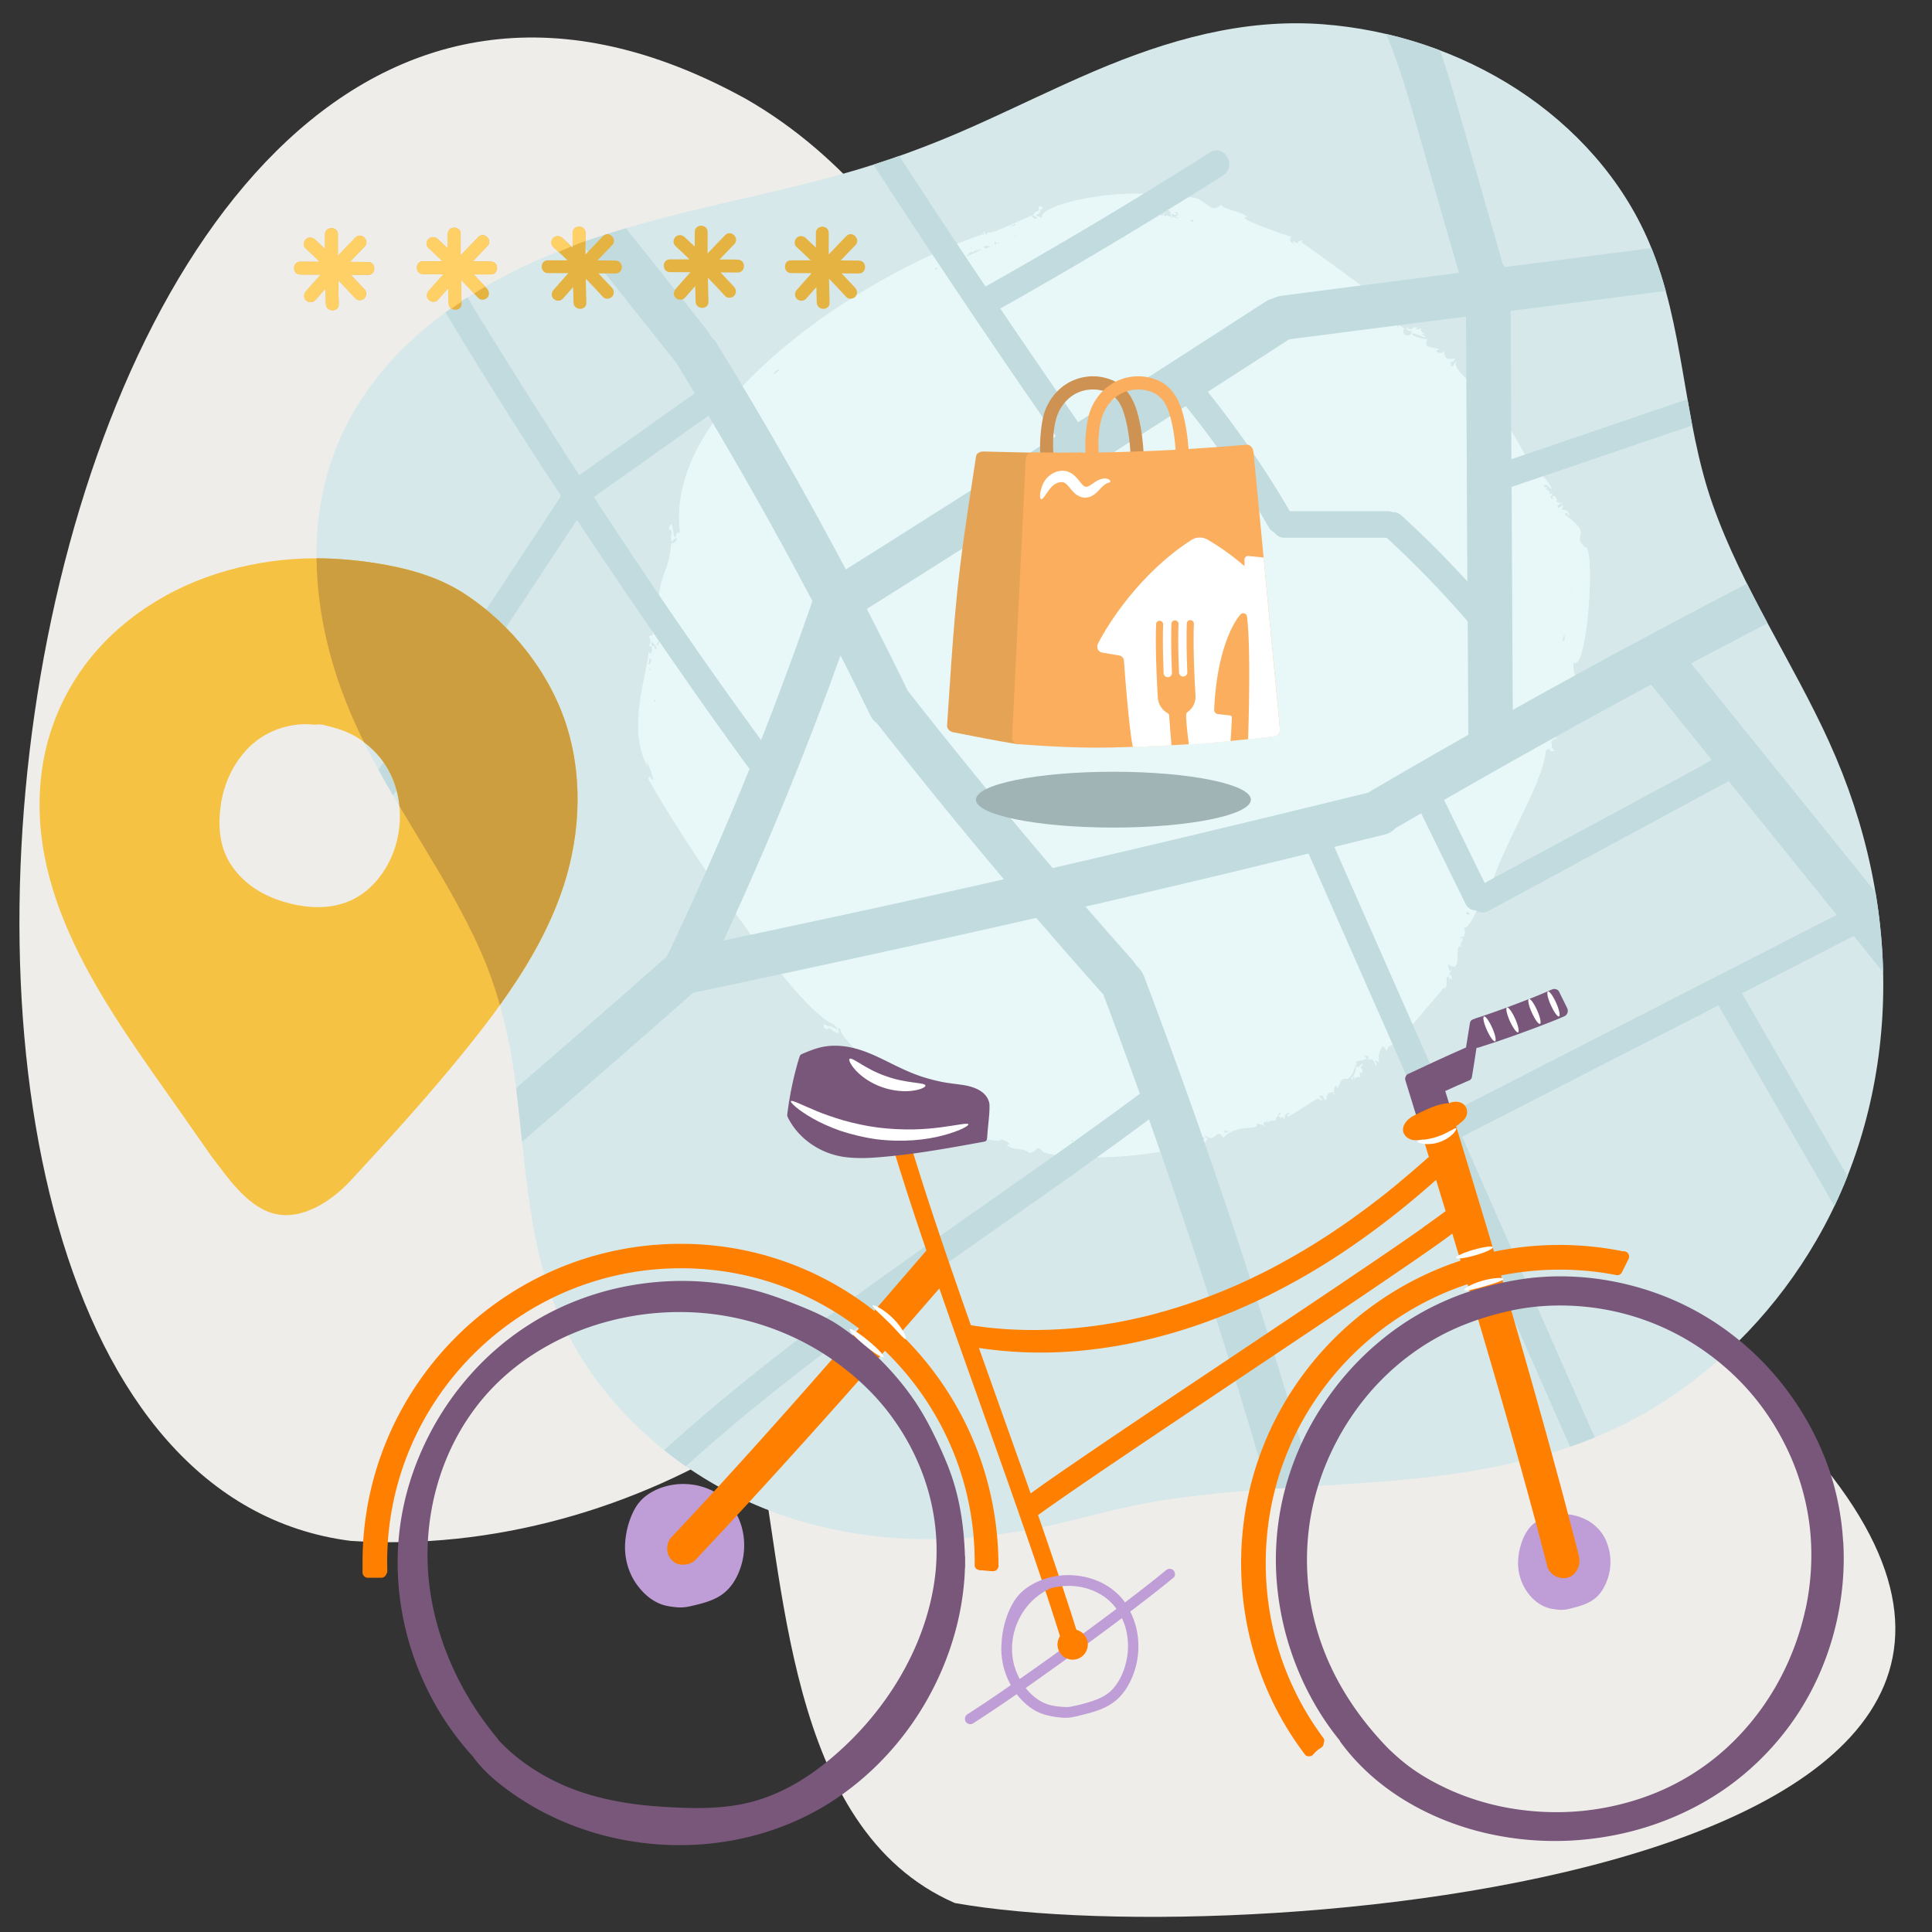 <svg xmlns="http://www.w3.org/2000/svg" viewBox="0 0 200 200"><rect x="0" y="0" width="200" height="200" fill="#333333" stroke="none"/><defs><clipPath id="clippath"><path class="cls-1" d="M189.38 76.86c-3.78-8.31-9.01-15.94-12.07-24.59-3.13-8.84-2.91-18.55-6.61-27.21-2.78-6.52-7.7-11.94-13.61-15.79-6-3.9-13.02-6.22-20.15-6.76-8.28-.62-16.14 1.65-23.69 4.87-4.26 1.82-8.4 3.88-12.63 5.76-4.4 1.96-8.89 3.61-13.53 4.9-9.25 2.58-18.83 4.06-27.86 7.43-7.34 2.74-14.51 6.81-19.61 12.88-2.59 3.09-4.57 6.66-5.69 10.54-1.25 4.32-1.44 8.91-.86 13.35.58 4.47 1.91 8.79 3.79 12.89 1.86 4.04 4.18 7.85 6.49 11.65 2.29 3.79 4.59 7.6 6.39 11.65 1.91 4.31 2.98 8.85 3.6 13.52 1.18 8.98 1.25 18.27 5.6 26.46 3.64 6.85 9.54 12.41 16.38 16 7.92 4.16 17.07 5.56 25.94 4.68 1.17-.12 2.33-.27 3.49-.46.42-.05.84-.12 1.26-.19 4.44-.74 8.73-2.16 13.17-2.93 9.25-1.6 18.67-1.51 27.99-2.52 8.67-.94 17.24-2.95 24.68-7.65 6.66-4.21 12.22-10.11 16.17-16.92 4.37-7.52 6.65-16.1 6.91-24.78.28-9.24-1.74-18.4-5.56-26.79Z"/></clipPath><style>.cls-1{fill:none}.cls-4{fill:#e8f8f9}.cls-5{fill:#fff}.cls-6{fill:#ffd066}.cls-7{fill:#fbae5e}.cls-10{fill:#e5b342}.cls-11{fill:#ff8000}.cls-15{fill:#bf9dd6}.cls-18{fill:#78577a}</style></defs><path d="M182.9 145.37c-10.27-14.22-35.93-24.41-20.56-44.08 4.84-25.12-30.99-22.28-43.12-36.64-14.81-17.26-21.39-42.59-42-54.41C.26-32.23-24.97 151.69 36.29 159.51c14.61.98 29.57-3.27 41.89-11.2 3.13 14.61 3.06 41.01 20.66 48.69 31.07 5.54 133.61-3.61 84.06-51.62Z" style="fill:#efedea" id="BG_Strong"/><g id="Illustrations"><path d="M189.38 76.86c-3.78-8.31-9.01-15.94-12.07-24.59-3.13-8.84-2.91-18.55-6.61-27.21-2.78-6.52-7.7-11.94-13.61-15.79-6-3.9-13.02-6.22-20.15-6.76-8.28-.62-16.14 1.65-23.69 4.87-4.26 1.82-8.4 3.88-12.63 5.76-4.4 1.96-8.89 3.61-13.53 4.9-9.25 2.58-18.83 4.06-27.86 7.43-7.34 2.74-14.51 6.81-19.61 12.88-2.59 3.09-4.57 6.66-5.69 10.54-1.25 4.32-1.44 8.91-.86 13.35.58 4.47 1.91 8.79 3.79 12.89 1.86 4.04 4.18 7.85 6.49 11.65 2.29 3.79 4.59 7.6 6.39 11.65 1.91 4.31 2.98 8.85 3.6 13.52 1.18 8.98 1.25 18.27 5.6 26.46 3.64 6.85 9.54 12.41 16.38 16 7.92 4.16 17.07 5.56 25.94 4.68 1.17-.12 2.33-.27 3.49-.46.42-.05.84-.12 1.26-.19 4.44-.74 8.73-2.16 13.17-2.93 9.25-1.6 18.67-1.51 27.99-2.52 8.67-.94 17.24-2.95 24.68-7.65 6.66-4.21 12.22-10.11 16.17-16.92 4.37-7.52 6.65-16.1 6.91-24.78.28-9.24-1.74-18.4-5.56-26.79Z" style="fill:#d6e8ea" id="Layer_6"/><path class="cls-4" d="M141.37 109.33s.02.05.03.07c0-.02 0-.04-.03-.07ZM138.08 113.12v-.03c-.03 0-.02.01 0 .03ZM138.19 113.28s-.08-.1-.11-.15c-.05.19-.14.17.11.15ZM161.02 76.39s-.01 0 0 0ZM161.18 76.44c-.06 0-.11-.03-.16-.05-.04.26.11.2.16.05ZM161.55 52.04s-.02-.04-.03-.04c.01.02 0 .05.03.04ZM130.29 116.35s.02.05.04.05c-.01-.02-.02-.04-.04-.05Z"/><path class="cls-4" d="M162.83 68.54c1.53 1.44 2.39-12.37 1.23-11.9-1.52-1.42 1.09-1.06-2.09-3.4.31-.42.29.14.53.17-.2-.66-.37-.62-.82-.64.42-1.05-.21 0-.42-.27-.21-.39.8-.22-.19-.59.31-.07-.29-1.01-.42-.37.29-.15.09.26-.12 0-.04-.21.49-.56-.12-.41.17-.51-.83-.54-.28-.56.15-.35-.25.03-.28-.22-.09-.38.26-.09.27-.11-.11-.22.26.31.53.39-.76-1.86-2.46-1.9-2.03-2.81.5-.27-.38-.21-.57-.4-.54-.97-2.4-4.86-4.55-5.71-.12-.48.42-.03.53-.21-.71-1.35-3.77-3.02-3.28-4.13-.19.05-.3.8-.55.51 0-.95.16.03.44-.8-1.64.44-.87-1.22-1.23-.59-.43.19-1.1-.15-.37-.35-.84-.23-1.79-.12-1.25-1.04-1.46 0-2.65-1.19-.36-.18.45-.2-.37-.17-.16-.34.92.06-.35.05-.15-.61-.23.18-.89.17-.35-.04-.55-.3-.7.55-1.08-.06-.29.17.26.53.43.35.14.63-1.07.75-.83-.16.72.31-.79-.62-.55-.42.16.98-.55-.84.27-.03 0-.34-.59-.59.16-.43-.83-.39.04-.07-.12-.48.48.01.35-.55-.15-.02-.27-.37.87-.7-.64-.19-.16-.77-6.63-5.35-9.55-7.43.55-.32-.65-.13-.28.09-.41.18-.58-.64-.56.07-.24-.08-.5-.5-.18-.7-1.6-.51-5.89-2.01-4.59-2.06-.51-.58-2.4-.73-2.71-1.27-1.25 1.28-1.61-1.3-4-.68-6.38-1.42-15.02.71-14.52 2.04-1.28-.44-.14-.12-.19-.81.73-.31-.42-.69-.12 0-.41.39-.14-.16-.65.57.9.19.15.61-.1 0-1.38.53-4.52 2.16-4.5 1.67-.23.52-.18.29-.49-.03-.17.11.3.38-.1.31-12.69 4.27-32.96 17.7-31.34 30.77-.1.34-.11.05-.3.11-.5 1.85-.28-2.32-.85-.35.68.25.02.48.31 1.34.76-1.05.66.14-.07.12-.16 3.1-1.41 3.07-1.34 7.32-.33.43-1.44.93-.28.47.43.56-.63.21.37.92-.21.35-.61-.25-.54.34-.37-.13.04.24-.14.46-.85.13.25.2-.46 1.31.57-.81.52 1.23.06.36 0 1.92-2.4 7.99-.05 12.01-.53-1.67.43.54.54 1.27-.24.1-.45-.71-.52-.08 3.27 5.96 15.33 24.02 19.23 25.43.92 1.15-.38-.14-.59.22-.86-.77-.45.7.1.14 1.77 1.42.45-.6 1.16.16-.08 1.18 6.68 6.51 6.05 5.68.83-.07-.29.44 1.03.19-.57.56.67.67.23 1.22.83.29 1.03.02 1.82.7-.76-.09.23.15.15.17.09.83 1.17 1.57 1.75 1.32-.16.92 5.56 2.82 5.59 2.06 1.86.72-.06.56.84.76.4.38 1.46.09 2.07.67 1.12-.12.49-1.04 1.53-.05 4.05 1.19 13.55.1 14.46-.83.59.12.39-.53.83-.13-.19.17 0 .22.12.03.32.67.87-.47.38-.2.31.05-.09.04-.03.29-.3-.67 1.94-1.36.17.17.75.46.25-.76.8-.33-.14-.05.15-.33.29-.44-.3-.01-.59-.55-.22-.25 1.01.75 1.02-.99 1.77.16 1.2-1.35 3.43-.84 3.48-1.23-.47-.64 1.5.38.7-.1-.13-.62.68 0 .28-.29 0-.47.07.1.22.03-.14-.08.59-.25.57-.17.24.08.12-.27.42-.53.21.25.27.09.18.32.61-.38.12.09.56 0-.22-.09.17-.85.45-.49-.38.1-.23.1-.16.3 1-.52 2.78-1.81 3.11-1.9.68.42.58.38.12-.21.57-.45.46.86.79.22-.16-.36.33-.79.76-.62-.17-.44.25-1.1.34-.33.68-2.15.83-.11 1.69-1.94.32-1.25.34.43-.28.77.14.46.18-.31.38-.08-.27.87-.03-.32.56.02-.18-1.19.15.16.24-.84-.51-.29.18-.33 0-.6-.5.21-.25.62-.69.25-.25-.29.23 0 .08-.29-.68-.35 1.73-.18.77-.72.24-.29.72.19.26.33.63 0 .6-.22.95.67.26-.35.01-.18-.07-.57 1 .48-.21.09.79-1.5.54.52.32.74.57.11 1.05-.37 3.2-3.16 5.73-6.1.54.1.11-.92.43-1.2.32.24-.05.59.28.16.3.44.11-.24.04-.31-.44.05.04-.28.07-.54-.37.39-.21-.38-.42-.63 1.84 1.43.44-2.52 1.53-1.68-.55-.65.52-.81-.13-.98-.17-.24.47 0 .33-.24.19-.5.01-.69-.13-.93.43.74 1.65-2.04 1.83-2.72-.28.33-.29-.47.13.02.39-.1-.4-.35.2-.44.27-.09-.33 1.56.29.44 1.39-5.6 5.78-11.71 6.14-15.55.86-.42 0 .27.88.06.07-.18-.4-.08-.07-.33-.32.25-.12-.53-.27-.67.19.04.08-.18.17-.24.14.28.16-.15.33-.12-.83-1.19 1.07-1.95.29-3.99.83-.33.07 2.37.64 1.13.25.87-.17-.25.48-.41-.65-.38.4-.75-.49-.92.14-.95-.34-.36-.1.09-.75.23-.33-.4-.55-.15-.56-.63 1.43-1.01.36-1.36.17-.4.65-.22.42.18.6-.99.25.5.53-.52.24.59 1.1.47.27.04 1.15-.31-.17.34-.04-1.93Zm-95.52.84c-.06-.02-.1-.06-.08-.17.14.07.13.1.08.17Zm-.22-.7c.25-.09-.01-.38.15-.5.39.01.03.89-.15.5Zm.72 4.03c-.04-.06-.09-.12-.11-.18.19-.23.12.06.11.18Zm-.32-5.79c-.29-.98.49-.01.48.17-.2.43-.17-.51-.48-.17Zm.66-4.89.05-.03c.02.1.04.16-.05.03Zm.39 4.43c-.32.33-.03-.24-.29-.2-.03.91-.51.59 0 0-.03-.19.47-.48-.08-.43.83-.81.33.16.36.63Zm.1-1.2.04.04-.04-.04Zm-.27-.23c.18-.3.22-.58.43-.82-.05.43.02.63-.43.82Zm.6-1.8c-.1-.13-.17-.24-.04-.3.1.12.08.17.04.3Zm11.15-24.46c-.11-.15.2-.37.35-.46.6-.19-.18.28-.35.46Zm1.27-1.07c.06-.09.13-.13.18-.14-.07.04-.14.14-.18.14Zm8.35 71.87c-.24-.52-.67-.3-.55-.69.32.1.67.68.55.69Zm1.62 1.51v-.06c.09.03.16.04 0 .06Zm4.04 2.78c-.9-.04.03-.61.38-.21-.22 0-.47-.07-.38.21Zm.87.24s.04-.02.06-.04c-.03 0-.04.04-.06.04Zm.39.16c.03-.07.07-.03.12 0-.05-.01-.09 0-.12 0Zm.14-86.31c-.01-.21.28-.38.25-.11-.08.04-.16.07-.25.11Zm.28 86.55c.01-.07.05-.03.09 0-.03.02-.06.02-.09 0Zm.41.18-.06-.02c-.01-.04.04 0 .06.02Zm-.04.01s.06 0 .1.02c-.02 0-.06 0-.1-.02Zm.33 1.14c.08-.1.07-.01.17.05-.06 0-.12-.02-.17-.05Zm2.81-90.26c0 .07 0 .15.01.23-.08-.07-.14-.14-.01-.23Zm-1.27 1.25c.09-.17.26-.2.37-.24-.17.18-.42.42-.37.24Zm.67-.29c.28-.22.36-.32.52-.48.19.36.33-.37.87-.09-.36.16-1.19.56-1.4.57Zm1.41-.57c-.21-.29-.04-.27.11-.05-.03.01-.06.03-.11.05Zm.28-.61c-.08 0 0-.07 0-.12v.12Zm1.47-1.44.04.03c-.04.06-.06.11-.04-.03Zm-1.12 1.82c-.45-.3.06-.34.47-.2-.26.13-.24.09-.47.2Zm.6-.29s.06-.03.09.01c-.04.02-.09.05-.09-.01Zm.32-.16c.03-.55.15-.18.25-.03-.19.11-.01-.11-.25.03Zm.32-.05c0-.07 0-.13.09-.12.18.06 0 .07-.09.12Zm1.64-2.08c.63.19-.31.27-.21.26-.53.08.5-.11.21-.26Zm.24 1.23s.01.06.01.08c-.16.12-.22-.1-.01-.08Zm.09.03h.03c-.03.01-.07.03-.03 0Zm5.84 93.75c-.1.05-.17-.01-.2-.1.09.01.28-.05.2.1Zm.68.1c-.46-.26.17-.18.26-.17.3 0-.12.28-.26.17Zm8.34-95.99c.11-.06.12-.2.27-.33.12.28.04.45-.27.33Zm1.4.1c.04.23-.45.11-.14 0 .03-.28-.28.06-.19.09-.15-.1-.42-.24-.52-.09-.33 0-.02-.28-.2-.28 0-.38.16.16.24-.17-.32-.02.14-.27.28-.15.57.29-.25.62.43.38-.05.04.5.21.43-.07-.45.14.14-.52.11.22-.35.16-.41.04.08.28-.3.07-.45-.07-.51-.22Zm2.05.6c-.56-.13-.37-.07.05-.28-.12.09-.1.19-.05.28Zm3.19 94.18c0-.23.49.04.41-.07.42-.16-.45.4-.41.07Zm.47-93.11s.05-.03.12 0c-.01.07-.07.02-.12 0Zm5.08 91.41c.02-.2.32-.4.28-.08-.11-.1-.17.14-.28.08Zm.22.02s.04.04.06.05c-.05 0-.06 0-.06-.05Zm7.82-83.77s0-.04.01-.06c0 .02-.01.04-.01.06Zm.3.26s-.08-.07-.12-.1c.14.05.14.07.12.1Zm.17.15s-.09-.08-.13-.12c.08-.02.21.01.13.12Zm10.39 64.38s-.01 0 0 0Zm.15.46.02.02s0-.02-.02-.02Zm.43-2.36c.08-.36.23-.21.39.03-.14.13-.25.04-.39-.03Zm3.04-7.74c.03-.06.02-.12.09-.13-.04.1-.06.13-.09.13Zm5.03-36.16s.03.08.03.11c-.01-.04-.1-.13-.03-.11Zm1.9 15.6c.15-.49.21-.78.24-.34-.07.32.09.51-.24.34Zm.91-4.86v-.13c.02.04.04.07 0 .13Zm.03-.18c-.07-.03-.03-.11-.04-.17.05.04.08.1.04.17Z"/><path class="cls-4" d="M160.62 78s-.09-.02-.14-.01c.05 0 .1 0 .14.01ZM161.9 70.73s-.01-.05-.07-.07c.03.02.05.04.07.07ZM161.72 52.15c-.03-.06-.09-.1-.18-.11.03.07.04.19.18.11Z"/><g style="clip-path:url(#clippath);fill:none" id="Layer_9"><path d="M203.01 103.35c-9.32-11.56-18.64-23.11-27.96-34.67 1.66-.88 3.32-1.76 4.99-2.63 3.43-1.79 6.87-3.56 10.32-5.31 1.11-.56 1.43-2.13.83-3.16-.66-1.13-2.04-1.39-3.16-.83a851.48 851.48 0 0 0-31.43 16.74l-.12-23.08c9.6-3.27 19.19-6.54 28.79-9.81 1.65-.56.94-3.2-.73-2.63l-28.08 9.57-.08-15.35 22.55-2.91c1.24-.16 2.31-.95 2.31-2.31 0-1.13-1.07-2.47-2.31-2.31-7.71.99-15.41 1.99-23.11 2.98a2.39 2.39 0 0 0-.23-.22c-1.37-4.78-2.75-9.56-4.12-14.34-1.48-5.16-2.94-10.37-5.55-15.11-1.43-2.61-5.43-.28-3.99 2.33 2.48 4.5 3.79 9.5 5.2 14.4l3.9 13.55c-6.08.78-12.17 1.57-18.25 2.35-.35.04-.68.14-.99.29-.26.06-.52.16-.78.33-6.45 4.18-12.92 8.34-19.4 12.48-2.71-3.9-5.4-7.82-8.06-11.76 7.81-4.39 15.5-8.99 23.07-13.79 1.48-.94.11-3.3-1.38-2.36a513.39 513.39 0 0 1-23.22 13.87c-4-5.96-7.94-11.95-11.83-17.99-.95-1.47-3.31-.11-2.36 1.38 6.97 10.83 14.13 21.54 21.47 32.11-4.46 2.85-8.93 5.69-13.41 8.53-2.77 1.76-5.55 3.51-8.33 5.26-4.21-7.95-8.68-15.77-13.39-23.44-.16-.27-.36-.48-.57-.64-.11-.26-.26-.5-.44-.73L61.36 19.3c-.78-.98-2.45-.81-3.27 0-.97.97-.78 2.29 0 3.27l11.8 14.84s.08.09.13.14c.04.1.1.2.16.3.59.95 1.17 1.91 1.74 2.86-3.98 2.83-7.97 5.66-11.95 8.49-2.46-3.81-4.9-7.63-7.3-11.47-2.22-3.54-4.41-7.09-6.51-10.7-.89-1.52-3.25-.14-2.36 1.38 4.54 7.77 9.33 15.4 14.28 22.93-8.54 13.04-17.23 25.99-26.05 38.84-1 1.45 1.37 2.82 2.36 1.38 8.58-12.49 17.02-25.07 25.33-37.74 3.81 5.74 7.7 11.42 11.63 17.05 2.05 2.93 4.12 5.85 6.24 8.73a348.35 348.35 0 0 1-8.55 19.41c-8.05 7.11-16.17 14.14-24.34 21.11-.95.81-.83 2.43 0 3.27.94.94 2.31.81 3.27 0 7.99-6.81 15.92-13.69 23.79-20.63.05 0 .1-.01.14-.02 11.81-2.49 23.61-5.05 35.38-7.72 2.22 2.59 4.47 5.16 6.74 7.71.06.07.13.14.19.2 1.29 3.42 2.55 6.85 3.79 10.29-15.66 11.64-32.31 22-47 34.9-4.27 3.75-8.35 7.71-12.15 11.93-1.17 1.3.75 3.24 1.93 1.93 13.4-14.89 30.08-26.15 46.35-37.6 3.97-2.79 7.92-5.61 11.81-8.5a687.063 687.063 0 0 1 15.58 49.85c.78 2.87 5.24 1.65 4.46-1.23-4.54-16.73-9.7-33.29-15.49-49.63-1.63-4.59-3.31-9.17-5.03-13.73-.18-.47-.46-.87-.82-1.17-.09-.17-.21-.34-.35-.51a657.59 657.59 0 0 1-4.92-5.61c4.69-1.08 9.37-2.18 14.05-3.3 3.02-.72 6.03-1.46 9.04-2.19 8.41 19.08 16.82 38.16 25.24 57.24 2.48 5.62 4.96 11.25 7.44 16.87.71 1.6 3.06.22 2.36-1.38-6.38-14.47-12.76-28.95-19.14-43.42 8.84-4.53 17.68-9.06 26.53-13.59 5.11 8.85 10.22 17.7 15.33 26.54.88 1.52 3.24.15 2.36-1.38-5.09-8.8-10.17-17.61-15.26-26.41 3.86-1.98 7.72-3.96 11.59-5.94 2.62 3.25 5.24 6.49 7.86 9.74.78.97 2.45.82 3.27 0 .96-.96.79-2.29 0-3.27Zm-25.82-24.69c-.38.22-.75.46-1.1.65-1.09.59-2.19 1.18-3.28 1.77-2.25 1.21-4.5 2.43-6.75 3.64-4.12 2.23-8.24 4.45-12.37 6.68-1.4-2.86-2.8-5.72-4.2-8.59 7.09-4.08 14.23-8.06 21.43-11.94l6.27 7.77ZM151.91 60.2a106.54 106.54 0 0 0-6.8-6.81c-.3-.27-.62-.38-.94-.37-.15-.06-.33-.1-.52-.1h-10.13c-2.51-4.32-5.36-8.45-8.49-12.36 2.77-1.78 5.54-3.57 8.31-5.36.04-.02.07-.05.1-.07 6.11-.79 12.22-1.58 18.32-2.36l.14 27.43Zm-90.44-8.74c3.96-2.81 7.91-5.62 11.87-8.43 3.75 6.3 7.34 12.7 10.76 19.19-1.67 4.84-3.44 9.63-5.31 14.39-6.01-8.2-11.75-16.63-17.31-25.15Zm26.21 43.17c-4.26.92-8.52 1.83-12.78 2.73a360.4 360.4 0 0 0 12.11-29.51c1.06 2.08 2.1 4.18 3.12 6.28.15.3.37.54.64.73 4.29 5.46 8.67 10.85 13.15 16.16-5.4 1.23-10.81 2.44-16.23 3.61Zm21.29-4.77a584.24 584.24 0 0 1-14.99-18.34c-1.38-2.84-2.8-5.67-4.25-8.48 11.04-6.95 22.04-13.95 33.02-21 3.19 3.94 6.05 8.13 8.58 12.52.16.28.38.46.61.57.22.32.57.54 1.07.54h10.54c2.96 2.72 5.76 5.62 8.39 8.66l.06 11.74h-.02c-3.36 1.92-6.72 3.85-10.05 5.8-.1.06-.19.12-.27.18-10.88 2.67-21.77 5.29-32.68 7.81Zm41.28 25.28c-1.93-4.37-3.86-8.75-5.79-13.12-2.11-4.78-4.22-9.57-6.33-14.35 1.72-.42 3.45-.84 5.17-1.27.49-.12.87-.36 1.13-.65.9-.52 1.8-1.04 2.69-1.56 1.52 3.11 3.05 6.23 4.57 9.34.24.5.64.7 1.05.7.38.25.87.32 1.38.05 8.26-4.46 16.52-8.93 24.78-13.39.02 0 .04 0 .07-.01l11.16 13.83c-13.3 6.81-26.6 13.63-39.9 20.44Z" style="fill:#c1dbdf"/></g><g id="Layer_10"><path d="M58.75 75.44C57.03 69.76 52.98 64.63 48 61.41c-2.73-1.76-5.98-2.63-9.15-3.12-3.22-.49-6.47-.66-9.71-.31-6.15.67-11.96 2.88-16.68 6.94-4.51 3.88-7.42 9.21-8.16 15.11-1.67 13.41 7.29 24.95 14.5 35.26 1.03 1.47 2.06 2.93 3.08 4.4 1.66 2.16 3.65 5.17 6.43 5.93 2.98.8 6.13-1.38 8.04-3.46 4.09-4.42 8.15-8.89 11.93-13.58 3.89-4.83 7.61-10.03 9.73-15.9 1.98-5.46 2.43-11.66.73-17.25Zm-32.56 1.55c1.37-1.24 3.43-2.01 5.4-2.02h.04c.28 0 .56.01.83.04.17.02.34 0 .49-.02.06 0 .12 0 .18.01h.15c.03 0 .07.02.13.03 2.15.49 3.66 1.06 5.3 2.69 3.17 3.16 3.38 8.2 1.44 11.75-.94 1.72-2.36 3.19-4.21 3.9-2.09.81-4.39.62-6.54-.01-2.16-.64-4.09-1.81-5.39-3.7-1.25-1.81-1.46-3.93-1.18-6.13.32-2.51 1.42-4.81 3.35-6.56Z" style="fill:#f6c243"/><path d="M58.75 75.44C57.03 69.76 52.98 64.63 48 61.41c-2.73-1.76-5.98-2.63-9.15-3.12-2.02-.31-4.05-.49-6.08-.5.01 1.49.12 2.98.31 4.45.58 4.47 1.91 8.79 3.79 12.89.26.57.53 1.13.81 1.7.34.26.69.56 1.04.9 1.59 1.58 2.43 3.63 2.63 5.73.66 1.11 1.33 2.22 2 3.32 2.29 3.79 4.59 7.6 6.39 11.65.81 1.83 1.47 3.71 2.01 5.61 2.54-3.53 4.78-7.28 6.26-11.36 1.98-5.46 2.43-11.66.73-17.25Z" style="fill:#cc9e40"/><path class="cls-10" d="M38.1 27.12c-.63 0-1.25 0-1.88-.01.5-.53 1.01-1.06 1.52-1.58.6-.61-.34-1.56-.94-.94-.61.63-1.22 1.26-1.82 1.9v-2.23c0-.86-1.32-.86-1.33 0v1.52c-.35-.34-.71-.67-1.06-1-.26-.24-.68-.26-.94 0-.25.25-.27.7 0 .94.49.45.98.91 1.46 1.38-.67 0-1.35 0-2.02-.01-.86 0-.86 1.33 0 1.33.71 0 1.41 0 2.12.01-.51.57-1.03 1.14-1.53 1.72-.24.27-.27.67 0 .94.24.24.7.27.94 0 .36-.41.72-.81 1.08-1.22.01.54.02 1.08.04 1.61.03.85 1.36.86 1.33 0L35.01 29c.6.62 1.19 1.24 1.77 1.88.24.27.69.25.94 0 .26-.26.24-.67 0-.94-.46-.5-.93-1-1.4-1.49h1.78c.86.02.86-1.32 0-1.32ZM50.81 27.07c-.63 0-1.25 0-1.88-.01.5-.53 1.01-1.06 1.52-1.58.6-.61-.34-1.56-.94-.94-.61.63-1.22 1.26-1.82 1.9v-2.23c0-.86-1.32-.86-1.33 0v1.52c-.35-.34-.71-.67-1.06-1-.26-.24-.68-.26-.94 0-.25.25-.27.7 0 .94.49.45.98.91 1.46 1.38-.67 0-1.35 0-2.02-.01-.86 0-.86 1.33 0 1.33.71 0 1.41 0 2.12.01-.51.57-1.03 1.14-1.53 1.72-.24.27-.27.67 0 .94.24.24.7.27.94 0 .36-.41.72-.81 1.08-1.22.01.54.02 1.08.04 1.61.03.85 1.36.86 1.33 0l-.06-2.48c.6.62 1.19 1.24 1.77 1.88.24.27.69.25.94 0 .26-.26.24-.67 0-.94-.46-.5-.93-1-1.4-1.49h1.78c.86.02.86-1.32 0-1.32ZM63.73 26.97c-.63 0-1.25 0-1.88-.01.5-.53 1.01-1.06 1.52-1.58.6-.61-.34-1.56-.94-.94-.61.63-1.22 1.26-1.82 1.9v-2.23c0-.86-1.32-.86-1.33 0v1.52c-.35-.34-.71-.67-1.06-1-.26-.24-.68-.26-.94 0-.25.25-.27.7 0 .94.49.45.98.91 1.46 1.38h-2.02c-.86-.02-.86 1.31 0 1.32.71 0 1.41 0 2.12.01-.51.57-1.03 1.14-1.53 1.72-.24.27-.27.67 0 .94.24.24.7.27.94 0 .36-.41.72-.81 1.08-1.22.01.54.02 1.08.04 1.61.03.85 1.36.86 1.33 0l-.06-2.48c.6.62 1.19 1.24 1.77 1.88.24.27.69.25.94 0 .26-.26.24-.67 0-.94-.46-.5-.93-1-1.4-1.49.59 0 1.19 0 1.78.01.86 0 .86-1.33 0-1.33ZM76.37 26.87c-.63 0-1.25 0-1.88-.01.5-.53 1.01-1.06 1.52-1.58.6-.61-.34-1.56-.94-.94-.61.63-1.22 1.26-1.82 1.9v-2.23c0-.86-1.32-.86-1.33 0v1.52c-.35-.34-.71-.67-1.06-1-.26-.24-.68-.26-.94 0-.25.25-.27.7 0 .94.49.45.98.91 1.46 1.38h-2.02c-.86-.02-.86 1.31 0 1.32.71 0 1.41 0 2.12.01-.51.57-1.03 1.14-1.53 1.72-.24.27-.27.67 0 .94.24.24.7.27.94 0 .36-.41.72-.81 1.08-1.22.01.54.02 1.08.04 1.61.03.85 1.36.86 1.33 0l-.06-2.48c.6.62 1.19 1.24 1.77 1.88.24.27.69.25.94 0 .26-.26.24-.67 0-.94-.46-.5-.93-1-1.4-1.49.59 0 1.19 0 1.78.01.86 0 .86-1.33 0-1.33ZM88.91 26.97c-.63 0-1.25 0-1.88-.01.5-.53 1.01-1.06 1.52-1.58.6-.61-.34-1.56-.94-.94-.61.63-1.22 1.26-1.82 1.9v-2.23c0-.86-1.32-.86-1.33 0v1.52c-.35-.34-.71-.67-1.06-1-.26-.24-.68-.26-.94 0-.25.25-.27.7 0 .94.49.45.98.91 1.46 1.38H81.9c-.86-.02-.86 1.31 0 1.32.71 0 1.41 0 2.12.01-.51.57-1.03 1.14-1.53 1.72-.24.27-.27.67 0 .94.24.24.7.27.94 0 .36-.41.72-.81 1.08-1.22.01.54.02 1.08.04 1.61.03.85 1.36.86 1.33 0l-.06-2.48c.6.62 1.19 1.24 1.77 1.88.24.27.69.25.94 0 .26-.26.24-.67 0-.94-.46-.5-.93-1-1.4-1.49.59 0 1.19 0 1.78.01.86 0 .86-1.33 0-1.33Z"/></g><g id="Layer_11"><path class="cls-1" d="M57.26 25.57c-.27-.24-.25-.69 0-.94.26-.26.68-.24.94 0l.95.89c.04-.02.08-.03.11-.05v-1.36c0-.86 1.34-.86 1.33 0v.84c1.92-.73 3.75-1.33 5.12-1.58 0 0-21.07-2.48-26.15-2.36-5.08.12-6.41-.43-9.97 1.21-3.56 1.64-4.3 8.91 0 10.63 4.3 1.72 15.49.28 15.49.28s.64-.5 1.61-1.18a.635.635 0 0 1-.28-.52c-.02-.54-.03-1.08-.04-1.61-.36.4-.73.81-1.08 1.22-.24.27-.7.24-.94 0-.27-.27-.24-.67 0-.94.5-.58 1.01-1.15 1.53-1.72-.71 0-1.41 0-2.12-.01-.86 0-.86-1.34 0-1.33h2.02c-.48-.45-.97-.91-1.46-1.36-.27-.24-.25-.69 0-.94.26-.26.68-.24.94 0 .36.33.71.66 1.06 1v-1.52c0-.86 1.34-.86 1.33 0v2.23c.6-.64 1.21-1.27 1.82-1.9.6-.61 1.54.33.94.94-.51.52-1.02 1.05-1.52 1.58.63 0 1.25 0 1.88.01.86 0 .86 1.34 0 1.33-.59 0-1.19 0-1.78-.01.4.42.8.85 1.19 1.27.41-.24.83-.47 1.23-.67 1.38-.7 3.79-1.84 6.36-2.92l-.54-.51Zm-19.17 2.88h-1.78c.47.48.94.98 1.4 1.48.24.27.26.68 0 .94-.25.25-.7.27-.94 0-.58-.64-1.17-1.26-1.77-1.88.01.83.03 1.65.06 2.48.03.86-1.31.85-1.33 0-.02-.54-.03-1.08-.04-1.61-.36.4-.73.81-1.08 1.22-.24.27-.7.24-.94 0-.27-.27-.24-.67 0-.94.5-.58 1.01-1.15 1.53-1.72-.71 0-1.41 0-2.12-.01-.86 0-.86-1.34 0-1.33.67 0 1.35 0 2.02.01-.48-.46-.97-.92-1.46-1.38-.27-.24-.25-.69 0-.94.26-.26.68-.24.94 0 .36.33.71.66 1.06 1v-1.52c0-.86 1.34-.86 1.33 0v2.23c.6-.64 1.21-1.27 1.82-1.9.6-.61 1.54.33.94.94-.51.52-1.02 1.05-1.52 1.58.63 0 1.25 0 1.88.01.86 0 .86 1.34 0 1.33Z"/><path class="cls-1" d="M47.75 31.22c.41-.28.85-.56 1.3-.85-.44-.48-.89-.95-1.35-1.42.01.76.03 1.51.05 2.27Z"/><path class="cls-6" d="M38.09 27.12c-.63 0-1.25 0-1.88-.01.5-.53 1.01-1.06 1.52-1.58.6-.61-.34-1.56-.94-.94-.61.63-1.22 1.26-1.82 1.9v-2.23c0-.86-1.32-.86-1.33 0v1.52c-.35-.34-.71-.67-1.06-1-.26-.24-.68-.26-.94 0-.25.25-.27.7 0 .94.49.45.98.91 1.46 1.38-.67 0-1.35 0-2.02-.01-.86 0-.86 1.33 0 1.33.71 0 1.41 0 2.12.01-.51.57-1.03 1.14-1.53 1.72-.24.27-.27.67 0 .94.24.24.7.27.94 0 .36-.41.72-.81 1.08-1.22.01.54.02 1.08.04 1.61.03.85 1.36.86 1.33 0L35 29c.6.62 1.19 1.24 1.77 1.88.24.27.69.25.94 0 .26-.26.24-.67 0-.94-.46-.5-.93-1-1.4-1.49h1.78c.86.02.86-1.32 0-1.32ZM50.8 28.41c.86 0 .86-1.33 0-1.33-.63 0-1.25 0-1.88-.01.5-.53 1.01-1.06 1.52-1.58.6-.61-.34-1.56-.94-.94-.61.63-1.22 1.26-1.82 1.9v-2.23c0-.86-1.32-.86-1.33 0v1.52c-.35-.34-.71-.67-1.06-1-.26-.24-.68-.26-.94 0-.25.25-.27.7 0 .94.49.45.98.91 1.46 1.38h-2.02c-.86-.02-.86 1.31 0 1.32.71 0 1.41 0 2.12.01-.51.57-1.03 1.14-1.53 1.72-.24.27-.27.67 0 .94.24.24.7.27.94 0 .36-.41.72-.81 1.08-1.22.01.54.02 1.08.04 1.61 0 .24.12.41.28.52.32-.23.67-.47 1.05-.73-.02-.76-.04-1.51-.05-2.27.45.47.9.94 1.35 1.42.38-.24.77-.48 1.16-.7-.39-.43-.79-.85-1.19-1.27.59 0 1.19 0 1.78.01ZM59.27 24.11v1.36c.45-.18.89-.36 1.34-.52v-.84c0-.86-1.32-.86-1.33 0ZM57.26 24.63c-.25.25-.27.7 0 .94l.54.51c.45-.19.9-.38 1.35-.56-.32-.3-.63-.6-.95-.89-.26-.24-.68-.26-.94 0Z"/></g><g id="Layer_7"><path d="M107.52 47.54c0-.38-.31-.67-.68-.68l-4.99-.12c-.05 0-.09 0-.14.01-.3 0-.63.19-.67.49-.56 3.74-1.17 7.48-1.63 11.24-.43 3.44-.71 6.9-.95 10.36l-.42 6.26c-.02.28.18.52.43.63.05.03.1.05.16.06 2.21.44 4.43.88 6.65 1.24.36.06.73-.09.83-.47.09-.32-.11-.77-.47-.83-.06 0-.12-.02-.17-.03.03-2.31.13-9.77.23-10.92.12-1.37.7-13.01.7-13.01l.5-3.54c.34-.02.62-.33.62-.67Z" style="fill:#e5a355"/><path d="M109.08 47.39c-.12-1.33-.1-2.78.26-4.07.29-1.04 1.01-2.02 1.96-2.54.95-.53 2.12-.6 3.12-.25.45.16.87.44 1.2.82.34.4.57.91.72 1.41.45 1.42.62 2.96.71 4.44.02.37.3.68.68.68.35 0 .7-.31.68-.68-.09-1.54-.27-3.14-.71-4.63-.39-1.32-1.13-2.56-2.42-3.15s-2.7-.61-3.97-.13c-1.36.51-2.43 1.6-3.01 2.93-.34.78-.46 1.6-.55 2.45-.1.9-.11 1.82-.03 2.72.03.36.29.68.68.68.34 0 .71-.31.68-.68Z" style="fill:#ce9352"/><path class="cls-7" d="M132.49 75.36zM132.49 75.36c-.35-3.71-.71-7.41-1.06-11.12-.35-3.71-.71-7.41-1.06-11.12l-.6-6.27c0-.08-.03-.15-.05-.23-.05-.31-.34-.61-.67-.58-2 .17-4 .32-6.01.44-.1-1.32-.29-2.65-.66-3.91-.39-1.32-1.13-2.56-2.42-3.15s-2.7-.61-3.97-.13c-1.36.51-2.43 1.6-3.01 2.93-.34.78-.46 1.6-.55 2.45-.08.72-.1 1.45-.06 2.18h-.46c-1.64.01-3.28 0-4.92-.02-.1 0-.18.02-.26.04-.31.06-.53.34-.55.67l-.54 11.1-.57 11.64-.3 6.08c-.02.37.32.68.68.68 3.2.24 6.42.41 9.63.34 3.55-.08 7.1-.24 10.64-.53 2.03-.17 4.06-.38 6.09-.62.36-.04.68-.28.68-.68v-.06c0-.04.01-.09 0-.14Zm-18.76-28.53c-.07-1.17-.01-2.4.3-3.51.29-1.04 1.01-2.02 1.96-2.54s2.12-.6 3.12-.25c.45.16.87.44 1.2.82.34.4.57.91.72 1.41.39 1.22.57 2.52.67 3.8-2.65.14-5.31.24-7.96.28Z"/><path class="cls-1" d="M116.36 68.37a.62.62 0 0 0-.46-.52l-1.82-.31a.61.61 0 0 1-.48-.59c0-.1.02-.19.05-.27.13-.35 3.44-6.73 9.63-10.75.26-.18.56-.29.89-.29.34 0 .64.08.91.25 1.38.81 2.63 1.73 3.74 2.69s0 0 .02 0c.01 0 .02-.01.02-.02v-.63a.36.36 0 0 1 .36-.39h.05l1.55.15c-.14-1.52-.29-3.05-.44-4.58l-.6-6.27c0-.08-.03-.15-.05-.23-.05-.31-.34-.61-.67-.58-5.7.49-11.42.77-17.14.81-1.64.01-3.28 0-4.92-.02-.1 0-.18.02-.26.04-.31.06-.53.34-.55.67l-.54 11.1-.57 11.64-.3 6.08c-.02.37.32.68.68.68 3.2.24 6.42.41 9.63.34l2.19-.06c-.45-2.24-.9-8.65-.92-8.95ZM129.11 63.87c-.01-.12-.04-.17-.04-.17a.395.395 0 0 0-.36-.24.35.35 0 0 0-.22.08s-.04.03-.11.1c0 0-2.34 2.5-2.68 9.77 0 0 0 .1.02.19.04.15.16.27.36.3l1.25.14c.11.02.2.1.2.2 0 0-.02.87-.14 2.46l1.81-.18c.03-.84.07-2.07.09-3.46.06-3.03.07-6.92-.19-9.19Z"/><path class="cls-1" d="M122.79 73.97c0-.12.06-.22.16-.29.5-.36.83-.96.81-1.63v-.08c-.15-2.44-.25-5.22-.17-7.42v-.03c0-.2-.18-.36-.38-.35-.19 0-.34.16-.35.35-.06 1.51-.03 3.29.05 5.05 0 .24-.18.44-.41.44s-.44-.18-.45-.41c-.07-1.75-.1-3.52-.05-5.02v-.03c0-.2-.18-.36-.38-.35-.19 0-.34.16-.35.35-.06 1.52-.02 3.31.05 5.08 0 .24-.18.44-.41.45-.24 0-.44-.18-.45-.41-.07-1.76-.1-3.54-.05-5.05v-.03c0-.2-.18-.36-.38-.35-.19 0-.34.16-.35.35-.09 2.26.03 5.15.18 7.65.05.67.44 1.24.99 1.55.11.06.18.17.19.3s0 .08 0 .12c.08 1.12.17 2.2.23 2.93.6-.03 1.2-.06 1.8-.1-.03-.25-.07-.55-.11-.89-.21-1.81-.17-2.19-.17-2.19h-.01Z"/><path class="cls-5" d="M129.26 57.55h-.05c-.21 0-.38.18-.38.39v.65h-.02c-1.11-.96-2.36-1.88-3.74-2.69a1.56 1.56 0 0 0-.91-.25c-.34 0-.64.12-.89.29-6.19 4.02-9.5 10.4-9.63 10.75-.04.08-.06.17-.05.27 0 .29.21.53.48.59l1.82.31c.24.06.43.26.46.52.02.3.47 6.71.92 8.95 1.33-.04 2.66-.1 4-.17-.06-.73-.15-1.81-.23-2.93v-.12c0-.13-.08-.24-.19-.3-.55-.31-.93-.89-.99-1.55-.15-2.5-.26-5.39-.18-7.65 0-.19.16-.34.35-.35.2 0 .37.15.38.35v.03c-.06 1.51-.02 3.29.05 5.05 0 .24.21.42.45.41s.42-.21.41-.45c-.07-1.77-.1-3.56-.05-5.08 0-.19.16-.34.35-.35.2 0 .37.15.38.35v.03c-.06 1.5-.02 3.27.05 5.02.01.24.21.42.45.41.24 0 .42-.21.41-.44-.07-1.76-.1-3.55-.05-5.05 0-.19.16-.34.35-.35.2 0 .37.15.38.35v.03c-.08 2.2.02 4.99.17 7.42v.08c.02.67-.31 1.27-.81 1.63-.09.06-.15.17-.16.29 0 0-.04.38.17 2.19.04.35.08.64.11.89.89-.06 1.77-.12 2.65-.2l1.66-.15c.12-1.58.14-2.46.14-2.46 0-.11-.09-.19-.2-.2l-1.25-.14c-.2-.03-.32-.15-.36-.3-.03-.09-.02-.19-.02-.19.34-7.27 2.68-9.77 2.68-9.77.07-.07.11-.1.11-.1a.35.35 0 0 1 .22-.08c.16 0 .3.09.36.24 0 0 .02.05.04.17.26 2.28.24 6.16.19 9.19-.03 1.4-.06 2.63-.09 3.46.87-.09 1.74-.19 2.61-.29.36-.04.68-.28.68-.68v-.06c0-.04.01-.09 0-.14-.35-3.71-.71-7.41-1.06-11.12-.21-2.18-.42-4.36-.62-6.54l-1.55-.15Z"/><ellipse cx="115.26" cy="82.78" rx="14.23" ry="2.89" style="fill:#a0b4b5"/></g><path class="cls-18" d="M162.28 104.48c-.03-.12-.11-.24-.16-.35-.08-.16-.16-.33-.24-.49-.16-.33-.32-.66-.49-.99-.13-.26-.52-.35-.76-.2h-.03c-.17.08-.34.15-.51.23-.09.04-.18.08-.26.11-.02 0-.07.03-.09.04-.06.03-.12.05-.19.08-.52.22-1.05.43-1.58.63-1.17.45-2.34.9-3.52 1.31-.56.2-1.13.39-1.7.57-.05.02-.09.03-.12.06-.21.03-.42.18-.46.4-.14.85-.28 1.71-.41 2.56-.03 0-.06.02-.1.04-1.97.86-3.92 1.77-5.87 2.69 0 0-.02 0-.03.01h-.02c-.12.07-.2.18-.24.3 0 .02-.01.03-.02.04-.03.1-.03.2 0 .3l1.14 3.7c.09.29.39.47.68.39.28-.08.47-.4.39-.68v-.03l1.32-.45c.1.26.39.45.67.36.28-.09.48-.38.39-.68-.15-.5-.31-1-.46-1.49.83-.38 1.67-.75 2.51-1.11.08-.03.14-.09.18-.16.04-.05.06-.11.07-.17.17-1.01.32-2.02.48-3.03.06 0 .11 0 .18-.02 2.5-.78 4.98-1.68 7.42-2.63.52-.2 1.03-.41 1.54-.64.07-.03.13-.09.18-.16.12-.14.16-.37.11-.55Z"/><path class="cls-15" d="M166.26 159.49c-.72-1.65-2.35-2.61-4.11-2.74-.3-.02-.55.27-.55.55 0 .32.26.53.55.55.15.01.29.03.43.06.14.86.35 2.41.4 2.62.06.3.41 1.22.33 1.55s-.78.97-1.37 1.01c-.59.04-1.1-.34-1.4-.9-.24-.44-.73-2.72-.93-3.69.06-.04.12-.08.19-.12.25-.15.36-.5.2-.76-.16-.25-.49-.36-.76-.2-.3.18-.61.39-.84.66-.23.27-.42.56-.58.88-.37.75-.58 1.56-.65 2.39-.14 1.52.42 3.07 1.51 4.14.57.56 1.27.95 2.06 1.07.39.06.79.12 1.18.08.38-.04.76-.15 1.13-.25.71-.18 1.42-.43 2.01-.88.61-.47 1-1.14 1.28-1.84a5.48 5.48 0 0 0-.09-4.19ZM76.23 156.7c-.34-.63-1.3-.07-.96.56.02.04.04.08.06.13-.9.88-2.96 2.9-3.28 3.23-.41.44-1.31.96-1.68.76s-1.03-1.17-.55-1.78c.47-.62 3.01-3.24 3.08-3.32.04-.04.32-.49.54-.86.05.03.11.06.16.09.61.37 1.17-.59.56-.96-1.44-.86-3.18-1.12-4.81-.79-.79.16-1.57.47-2.24.92-.67.45-1.17 1.04-1.53 1.77-.48.97-.76 2.02-.85 3.1-.15 1.6.28 3.26 1.25 4.56.64.86 1.43 1.56 2.43 1.95.47.18.97.25 1.48.31.54.06 1.03.03 1.56-.09.95-.22 1.91-.44 2.78-.9.9-.47 1.56-1.22 2.02-2.12 1.04-2.04 1.07-4.55-.03-6.57Z"/><path class="cls-11" d="M103.36 162.1c0-8.83-3.41-17.17-9.61-23.49-6.23-6.35-14.49-9.85-23.27-9.85-18.17 0-32.95 14.78-32.95 32.95v1.09s0 .06.01.09c.06.25.27.44.54.44h1.39c.24 0 .48-.18.54-.42.06-.08.09-.17.08-.28 0-.31-.01-.62-.01-.93 0-16.77 13.64-30.41 30.41-30.41s30.41 13.64 30.41 30.41v.34c0 .23.16.42.37.46.07.04.15.06.24.06.44 0 .87.09 1.3.09.14 0 .29-.06.39-.16a.36.36 0 0 0 .08-.12c.06-.08.09-.17.09-.28Z"/><path class="cls-11" d="M163.48 161.18c-.74-2.89-1.5-5.77-2.28-8.65-.8-2.95-1.62-5.9-2.45-8.84-.85-3-1.71-5.99-2.58-8.99-.87-2.98-1.75-5.96-2.65-8.93-.89-2.95-1.78-5.9-2.68-8.85-.04-.11-.07-.23-.1-.34.16-.11.32-.22.46-.36.45-.31.79-.79.64-1.37-.19-.76-1.05-.94-1.7-.7l-.15.06c-.94.02-1.88.44-2.71.83-.16.08-.34.16-.53.26-.42.18-.81.4-1.12.74-.28.32-.47.72-.36 1.15.11.39.47.68.85.79.4.11.84.03 1.24-.03.19.61.37 1.21.56 1.82l-.09.06c-.28.25-.56.5-.85.75-.1.09-.21.18-.31.27-.18.16-.36.31-.53.46l-.4.34c-.14.12-.29.24-.43.36-.16.13-.32.26-.47.4l-.19.16c-.43.35-.86.7-1.3 1.05-.03.02-.06.05-.09.07-.23.18-.45.36-.68.53-.05.04-.11.08-.16.12-.23.18-.46.35-.69.53-.03.02-.06.05-.1.07-.68.51-1.37 1.01-2.06 1.5-.13.09-.26.19-.4.28l-.47.32c-.18.12-.36.24-.53.36-.13.09-.26.18-.39.26-.25.17-.5.33-.75.49-.06.04-.13.08-.19.12-.32.2-.64.41-.97.61-.09.06-.18.11-.28.17-.24.14-.47.29-.71.43l-.36.21c-.22.13-.44.26-.66.38-.12.07-.24.14-.37.21-.23.13-.47.26-.7.39l-.6.33c-.21.11-.43.23-.64.34-.2.1-.4.21-.61.31-.12.06-.25.13-.38.19-.23.11-.45.22-.68.33-.09.04-.18.09-.27.13-1.12.54-2.26 1.04-3.41 1.5-.08.03-.15.06-.23.09-.26.1-.51.2-.77.3-.09.03-.18.07-.27.1-.74.28-1.49.54-2.24.79-.2.06-.4.13-.59.19-.15.05-.31.1-.46.14-.26.08-.51.16-.77.23-.13.04-.26.08-.4.12-.23.06-.46.12-.69.19-.2.05-.39.11-.58.16-.18.04-.35.09-.53.13-.95.23-1.92.44-2.88.62l-.21.04c-.3.06-.61.1-.91.15-.11.02-.22.04-.34.06l-.84.12-.44.06-.75.09-.57.06c-.29.03-.58.06-.87.08-3.32.27-6.71.22-10-.28l-.36-.06c-.81-2.31-1.62-4.63-2.41-6.94-1.1-3.22-2.18-6.45-3.19-9.7l-.36-1.15c-.14-.45-.64-.47-.91-.25-.36-.33-1.09-.03-.91.55.99 3.23 2.05 6.44 3.14 9.64.01.04.03.08.04.12-3.43 3.99-6.87 7.97-10.34 11.92-3.45 3.94-6.93 7.85-10.46 11.72-1.87 2.06-3.76 4.1-5.67 6.12a.8.8 0 0 0-.13.21s-.01.02-.02.02c-.31.58-.29 1.35.11 1.88.21.28.47.49.82.59.3.09.62.08.92.02.34-.06.67-.24.9-.49 3.37-3.58 6.7-7.2 10-10.85 3.4-3.76 6.77-7.55 10.11-11.36 1.71-1.95 3.41-3.9 5.1-5.85.71 2.04 1.42 4.08 2.15 6.12 1.23 3.46 2.46 6.91 3.69 10.37 1.19 3.35 2.37 6.7 3.53 10.06 1.09 3.17 2.15 6.34 3.15 9.54.12.37.23.73.34 1.1.17.55.91.47 1.07.04.36.06.78-.22.64-.67-.97-3.14-2.01-6.26-3.07-9.38-.42-1.24-.85-2.48-1.28-3.72.52-.38 1.06-.76 1.59-1.13 1.21-.85 2.43-1.69 3.66-2.53 1.52-1.04 3.04-2.06 4.56-3.09 1.72-1.16 3.45-2.32 5.18-3.48 1.84-1.23 3.67-2.46 5.51-3.69 1.86-1.24 3.71-2.48 5.57-3.72 1.76-1.18 3.53-2.36 5.29-3.55 1.58-1.06 3.16-2.13 4.73-3.2 1.3-.89 2.6-1.77 3.89-2.67.93-.64 1.85-1.29 2.75-1.96l.15-.12c.72 2.37 1.43 4.73 2.14 7.1.9 3.01 1.79 6.03 2.66 9.05.86 2.96 1.7 5.93 2.52 8.9.78 2.81 1.54 5.63 2.27 8.45.09.34.18.68.26 1.03.02.1.07.17.12.23v.02c.43.76 1.42 1.11 2.22.75.33-.15.61-.46.77-.79.19-.4.26-.83.15-1.26v.02Zm-16.16-34.1c-1.21.85-2.43 1.69-3.66 2.53-1.52 1.04-3.04 2.06-4.56 3.09-1.72 1.16-3.45 2.32-5.18 3.48-1.84 1.23-3.67 2.46-5.51 3.69-1.86 1.24-3.71 2.48-5.57 3.72-1.76 1.18-3.53 2.36-5.29 3.55-1.58 1.06-3.16 2.13-4.73 3.2-1.3.89-2.6 1.77-3.89 2.67-.75.52-1.5 1.05-2.24 1.59-.47-1.34-.94-2.68-1.42-4.01l-3.63-10.2c-.1-.28-.2-.56-.3-.85 3.08.46 6.2.59 9.31.38 3.66-.24 7.28-.92 10.8-1.95 1.91-.56 3.79-1.22 5.63-1.97.1-.04.2-.08.31-.12.02 0 .04-.02.05-.02.29-.12.58-.24.86-.37.08-.04.17-.07.26-.11l.81-.36c.12-.05.24-.11.36-.16.23-.11.46-.22.7-.33.18-.08.35-.17.52-.25.12-.06.24-.11.36-.17.06-.03.13-.06.19-.1s.13-.06.19-.1c0 0 .01 0 .02-.01 2.9-1.46 5.69-3.13 8.36-4.98 2.81-1.94 5.49-4.05 8.05-6.3l.54-.48.99 3.23c-.77.58-1.55 1.14-2.34 1.69Z"/><path class="cls-11" d="M168.62 129.92c-.03-.1-.1-.21-.19-.28v-.02s-.03 0-.05-.01l-.02-.01a.59.59 0 0 0-.37-.07c-4.48-.91-9.22-.87-13.69.12l.11.48c-.78.17-1.53.37-2.28.6v-.04a.464.464 0 0 0-.58-.3c-6.55 2.06-12.42 6.23-16.55 11.76-4.27 5.72-6.52 12.52-6.52 19.68s2.29 14.11 6.61 19.8c.08.11.21.17.34.18s.02 0 .02 0h.08c.14 0 .3-.05.39-.16.16-.19.34-.37.53-.52.1-.07.2-.14.3-.2.12-.07.22-.2.26-.33.02-.06.02-.13.02-.2.08-.15.08-.34-.04-.49-3.9-5.26-5.96-11.52-5.96-18.09s2.07-12.86 6-18.13c3.79-5.1 9.2-8.95 15.23-10.86.24-.08.38-.34.3-.58a.313.313 0 0 0-.05-.1c.64-.16 1.32-.3 2.01-.42.05.23.24.38.45.38.03 0 .06 0 .1-.01 3.99-.85 8.22-.89 12.22-.11.09.02.18.03.27 0 .13-.04.27-.13.33-.26.23-.46.45-.91.68-1.37.07-.13.1-.28.06-.43Z"/><path class="cls-15" d="M121.47 163.34c.23-.19.2-.59 0-.78-.23-.23-.55-.19-.78 0-1.4 1.15-2.8 2.24-4.23 3.32-.14-.2-.3-.39-.46-.57-1.14-1.25-2.74-1.98-4.4-2.19-1.64-.21-3.35.1-4.79.92-.71.41-1.31.92-1.76 1.61-.53.8-.89 1.74-1.11 2.67-.13.52-.21 1.05-.25 1.58v.1c-.08.85-.01 1.71.2 2.56.16.64.42 1.28.75 1.88l-.41.29c-1.34.93-2.69 1.84-4.07 2.72-.25.16-.35.49-.2.76.15.25.5.36.76.2 1.53-.98 3.04-2 4.53-3.03.47.61 1.03 1.15 1.67 1.56.8.51 1.69.72 2.62.83.47.06.94.09 1.4 0 .43-.07.85-.19 1.27-.29.86-.21 1.72-.47 2.49-.89.8-.44 1.44-1.07 1.92-1.84.9-1.43 1.32-3.17 1.21-4.85a7.8 7.8 0 0 0-.83-3.07c.18-.13.35-.26.53-.4 1.32-1.01 2.63-2.02 3.91-3.08Zm-16.18 9.9c-1.24-2.85-.21-6.33 2.31-8.15.32-.23.65-.43 1-.6.03-.02.06-.03.08-.05.6-.18 1.23-.26 1.83-.27 1.41-.02 2.81.38 3.97 1.25.42.32.79.7 1.1 1.13-.79.59-1.58 1.18-2.39 1.78-2.52 1.86-5.06 3.69-7.63 5.48-.1-.18-.19-.37-.27-.56Zm11.33-4.29c.3 1.39.15 2.91-.42 4.27-.27.64-.68 1.34-1.22 1.84-.53.49-1.21.8-1.89 1.03-.76.25-1.56.46-2.35.6-.29.05-.77.01-1.14-.03-.34-.04-.74-.1-1.09-.21-.93-.3-1.72-.93-2.33-1.71.83-.58 1.65-1.17 2.47-1.75 2.52-1.8 5.02-3.62 7.49-5.48.22.46.38.95.49 1.45Z"/><circle class="cls-11" cx="111.04" cy="170.24" r="1.57"/><path class="cls-18" d="M102.42 114.34v-.1c-.25-1.32-1.7-1.78-2.85-1.94-.71-.1-1.41-.17-2.11-.31-.67-.14-1.33-.31-1.98-.52-1.37-.44-2.63-1.09-3.91-1.72-1.24-.61-2.53-1.18-3.91-1.4-.79-.12-1.58-.14-2.37 0s-1.54.45-2.27.76c-.14.06-.25.18-.25.33-.02.03-.04.06-.05.1-.58 1.92-.99 3.89-1.23 5.89 0 .07.01.13.05.18 0 .02.01.04.02.07 1.11 2.22 3.35 3.72 5.78 4.08 1.54.22 3.09.1 4.63-.05 1.56-.15 3.12-.36 4.67-.61 1.76-.28 3.52-.6 5.27-.92.16-.03.24-.14.25-.27a.32.32 0 0 0 .03-.14c.04-.68.12-1.36.18-2.04.03-.3.05-.61.06-.91 0-.15.01-.32 0-.48ZM190.8 159.59c-.18-3.03-.83-6.02-1.96-8.84-1.1-2.73-2.59-5.28-4.43-7.58a29.75 29.75 0 0 0-6.35-5.92 28.938 28.938 0 0 0-8.47-3.98c-3.26-.93-6.7-1.32-10.08-1.07-1.67.12-3.31.41-4.93.81-1.24.31-2.47.65-3.66 1.11a28.321 28.321 0 0 0-8.07 4.72 29.93 29.93 0 0 0-5.78 6.42 29.601 29.601 0 0 0-3.74 7.84c-.87 2.83-1.29 5.81-1.25 8.77.05 3.03.57 6.06 1.52 8.94.95 2.88 2.33 5.62 4.1 8.08.32.44.65.87.99 1.29.01.04.03.09.06.13 1.82 2.49 4.15 4.54 6.79 6.13 2.61 1.57 5.5 2.7 8.48 3.37 2.89.65 5.88.89 8.84.71 2.96-.18 5.89-.76 8.68-1.75 2.78-.99 5.42-2.37 7.79-4.14 2.65-1.99 4.96-4.44 6.78-7.22 1.71-2.61 2.98-5.52 3.77-8.53.79-3.02 1.12-6.17.93-9.29Zm-3.9 7c-.55 2.53-1.45 4.98-2.67 7.26a26.87 26.87 0 0 1-4.58 6.22 24.753 24.753 0 0 1-6.31 4.63c-2.41 1.24-5.03 2.07-7.7 2.52-2.66.45-5.4.49-8.08.15-2.66-.33-5.3-1.07-7.74-2.2-1.25-.58-2.46-1.25-3.58-2.04-.88-.62-1.7-1.33-2.48-2.08-2.09-2.14-3.91-4.53-5.32-7.17-1.3-2.42-2.22-5.03-2.72-7.73-.49-2.66-.55-5.41-.2-8.09.35-2.66 1.13-5.27 2.27-7.7a27.39 27.39 0 0 1 4.45-6.71c1.91-2.1 4.14-3.88 6.64-5.25 2.28-1.25 4.71-2.08 7.24-2.66 2.97-.69 6.17-.76 9.18-.32 2.96.43 5.84 1.38 8.47 2.79 2.47 1.33 4.71 3.04 6.64 5.07 2.04 2.15 3.68 4.65 4.89 7.35 1.16 2.61 1.9 5.45 2.13 8.3.2 2.56.02 5.15-.52 7.66ZM99.91 162.2v-.97c0-.06 0-.11-.02-.16-.09-2.76-.45-5.5-1.33-8.13-.42-1.25-.95-2.46-1.51-3.66-.71-1.5-1.48-2.97-2.42-4.34-1.17-1.71-2.54-3.28-4.04-4.71-1.02-1.04-2.21-1.95-3.4-2.79-1.3-.92-2.75-1.58-4.22-2.18-1.41-.57-2.85-1.12-4.31-1.54-1.49-.43-3.02-.72-4.56-.91-3.08-.37-6.21-.24-9.25.34-3.03.58-5.97 1.64-8.66 3.13a28.74 28.74 0 0 0-6.89 5.37 30.11 30.11 0 0 0-4.95 7.04c-1.31 2.58-2.26 5.34-2.76 8.19-.52 2.94-.56 5.93-.15 8.89a30.11 30.11 0 0 0 2.53 8.57 29.39 29.39 0 0 0 4.91 7.41l.02.02c1.18 1.65 2.81 2.97 4.48 4.11 1.97 1.35 4.11 2.43 6.34 3.25 4.43 1.63 9.26 2.21 13.95 1.7 4.68-.51 9.21-2.11 13.1-4.78 3.8-2.61 6.96-6.11 9.22-10.12 2.25-3.99 3.63-8.47 3.88-13.05 0-.18.02-.36.02-.54.01-.05.02-.1.02-.15Zm-48.32 17.91s-.05-.09-.08-.13c-3.58-4.28-6.08-9.48-6.94-15-.84-5.37.02-11.01 2.51-15.84 1.21-2.34 2.79-4.47 4.71-6.27 1.76-1.66 3.78-3.03 5.95-4.12 4.39-2.19 9.38-3.16 14.27-2.88 5.21.3 10.42 2.13 14.63 5.21 2.19 1.6 4.16 3.48 5.75 5.69 1.61 2.22 2.85 4.7 3.63 7.33.77 2.6 1.07 5.31.88 8.01-.19 2.65-.86 5.26-1.86 7.72-2.04 5-5.53 9.46-9.75 12.8-2.12 1.68-4.53 3.06-7.15 3.81-3.01.86-6.21.8-9.31.61-3.1-.18-6.2-.65-9.13-1.7-2.47-.89-4.83-2.24-6.8-3.96-.46-.41-.91-.83-1.32-1.29Z"/></g><g id="Outline"><path class="cls-5" d="M95.8 112.37c-.07-.34-1.96-.19-4.07-.96-2.13-.72-3.51-2.02-3.78-1.8-.12.1.08.59.65 1.21.56.61 1.52 1.31 2.73 1.73 1.21.42 2.39.48 3.22.35.83-.12 1.29-.38 1.26-.54ZM100.25 116.39c-.06-.18-1.11.08-2.8.3-.84.12-1.85.2-2.97.23-1.12.01-2.35-.04-3.62-.2-1.28-.17-2.48-.44-3.55-.74-1.07-.32-2.03-.65-2.81-.98-1.57-.65-2.52-1.16-2.63-1.01-.09.12.7.9 2.25 1.78.77.45 1.74.88 2.85 1.28 1.12.37 2.38.69 3.73.88 1.35.17 2.66.19 3.83.11 1.18-.09 2.22-.27 3.08-.5 1.72-.45 2.69-1 2.63-1.14ZM157.15 106.87c.15-.07.02-.7-.3-1.41s-.7-1.23-.85-1.17c-.15.07-.02.7.3 1.41s.7 1.23.85 1.17ZM154.77 107.8c.15-.07.02-.7-.3-1.41s-.7-1.23-.85-1.17c-.15.07-.02.7.3 1.41s.7 1.23.85 1.17ZM159.42 105.99c.15-.07.02-.7-.3-1.41s-.7-1.24-.85-1.17c-.15.07-.02.7.3 1.41s.7 1.24.85 1.17ZM161.39 105.22c.15-.07.02-.7-.3-1.41s-.7-1.24-.85-1.17c-.15.07-.02.7.3 1.41s.7 1.24.85 1.17ZM150.74 116.81c-.13-.12-.86.51-1.95.86-1.08.37-2.04.31-2.07.48-.01.08.22.2.64.26.41.06 1.01.04 1.63-.17.61-.21 1.11-.54 1.4-.84.3-.3.41-.54.35-.6ZM154.54 129.11c-.05-.16-.94-.04-1.99.26s-1.86.68-1.82.84c.05.16.94.04 1.99-.26s1.86-.68 1.82-.84ZM93.75 138.61c.15-.07-.3-1.15-1.3-2.13-.99-.98-2.03-1.46-2.11-1.33-.1.15.75.83 1.68 1.76.94.92 1.58 1.79 1.73 1.7ZM91.46 140.48c.11-.13-.59-.88-1.55-1.67-.96-.8-1.83-1.34-1.94-1.21-.11.13.59.88 1.55 1.67.96.8 1.83 1.34 1.94 1.21ZM155.63 132.39c-.03-.16-.99-.14-2.13.18s-1.97.81-1.91.97c.06.16.97-.07 2.07-.38 1.1-.31 1.99-.6 1.96-.76ZM114.94 49.87c.04-.06-.05-.24-.36-.32-.31-.07-.76.04-1.17.31-.21.14-.38.27-.56.38-.18.11-.35.17-.45.15-.11-.02-.19-.05-.35-.22-.16-.16-.33-.41-.58-.69-.23-.27-.6-.59-1.07-.7-.45-.11-.88-.02-1.21.12-.34.15-.61.35-.82.59-.21.23-.34.47-.44.69-.35.89-.3 1.43-.16 1.49.17.07.44-.44.9-1.05.24-.3.53-.57.92-.67.19-.05.38-.06.52-.01.13.04.28.15.46.36.19.21.38.48.66.74.27.27.76.52 1.22.47.47-.04.78-.27 1-.46.22-.19.38-.38.51-.52.25-.27.48-.43.64-.5.17-.08.31-.08.35-.16Z"/></g></svg>